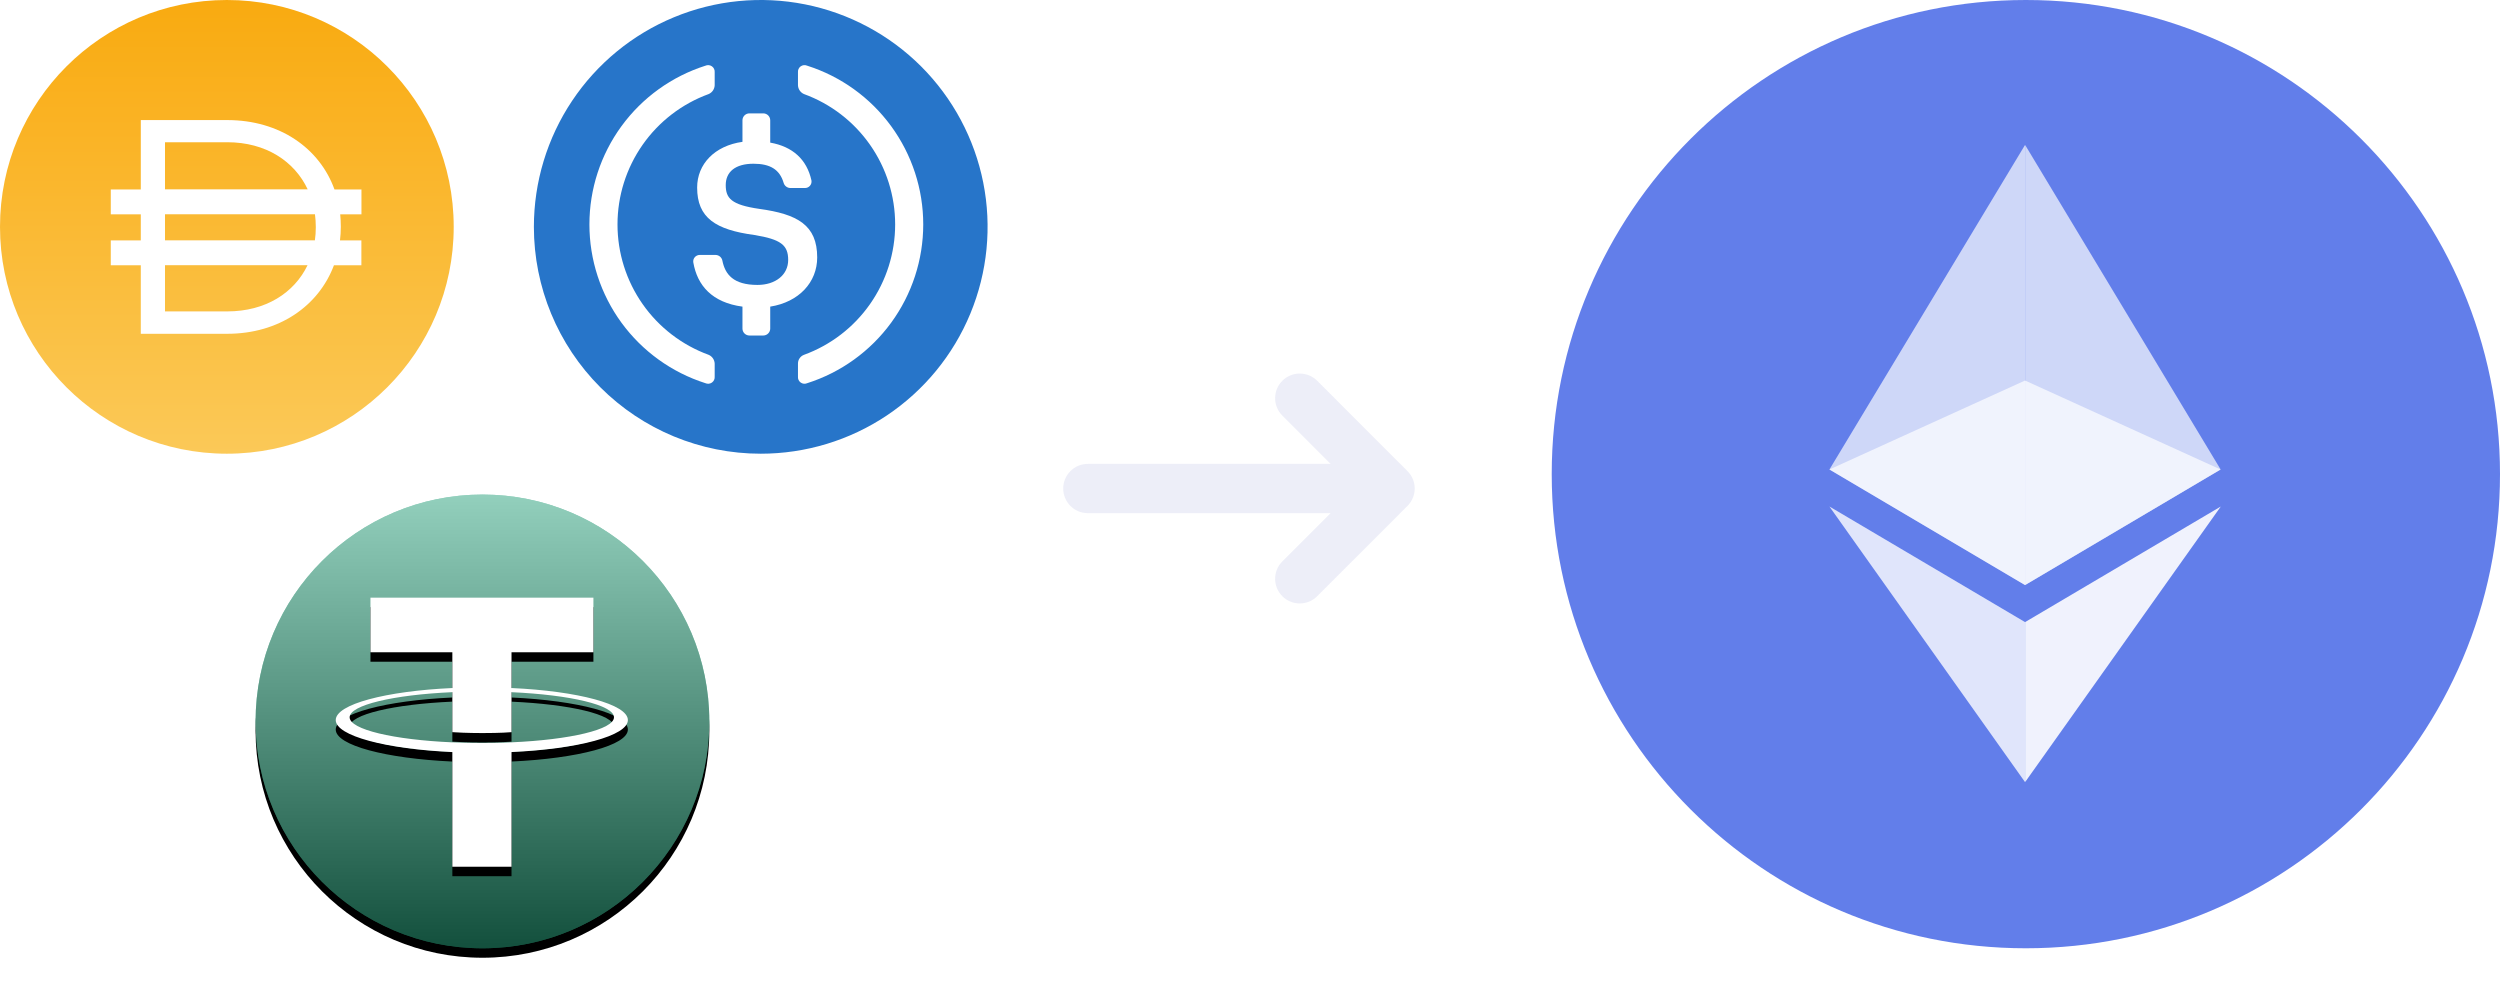 <svg width="132" height="52" viewBox="0 0 132 52" fill="none" xmlns="http://www.w3.org/2000/svg">
<path d="M106.965 50.069C120.792 50.069 132 38.861 132 25.035C132 11.208 120.792 0 106.965 0C93.139 0 81.931 11.208 81.931 25.035C81.931 38.861 93.139 50.069 106.965 50.069Z" fill="#627EEA"/>
<path opacity="0.689" d="M96.595 24.788L106.922 30.889V7.653L96.595 24.788Z" fill="white"/>
<path opacity="0.686" d="M106.926 7.653V30.89L117.249 24.788L106.926 7.653Z" fill="white"/>
<path opacity="0.8" d="M96.594 26.744L106.921 41.294V32.846L96.594 26.744Z" fill="white"/>
<path opacity="0.9" d="M106.926 32.846V41.294L117.257 26.744L106.926 32.846Z" fill="white"/>
<path opacity="0.698" d="M106.922 20.092L96.594 24.789L106.922 30.891L117.245 24.789L106.922 20.092Z" fill="white"/>
<path opacity="0.4" fill-rule="evenodd" clip-rule="evenodd" d="M69.547 20.105C69.039 19.597 68.216 19.597 67.708 20.105C67.2 20.613 67.2 21.436 67.708 21.944L70.256 24.493L57.438 24.493C56.72 24.493 56.138 25.075 56.138 25.793C56.138 26.511 56.72 27.094 57.438 27.094L70.256 27.094L67.708 29.642C67.2 30.15 67.2 30.973 67.708 31.481C68.216 31.989 69.039 31.989 69.547 31.481L74.315 26.713C74.823 26.205 74.823 25.381 74.315 24.874L69.547 20.105Z" fill="#D2D6EF"/>
<path d="M11.978 23.956C18.594 23.956 23.956 18.594 23.956 11.978C23.956 5.363 18.594 0 11.978 0C5.363 0 0 5.363 0 11.978C0 18.594 5.363 23.956 11.978 23.956Z" fill="url(#paint0_linear_1_32)"/>
<path d="M19.081 10.002H17.66C16.877 7.83 14.773 6.34 11.998 6.34H7.434V10.002H5.849V11.315H7.434V12.693H5.849V14.007H7.434V17.624H11.998C14.741 17.624 16.829 16.147 17.632 14.007H19.081V12.693H17.951C17.979 12.461 17.995 12.222 17.995 11.982V11.95C17.995 11.735 17.983 11.523 17.963 11.315H19.085V10.002H19.081ZM8.712 7.51H11.998C14.034 7.51 15.548 8.513 16.246 9.998H8.712V7.51ZM11.998 16.442H8.712V14.003H16.238C15.536 15.464 14.026 16.442 11.998 16.442ZM16.674 12.01C16.674 12.242 16.658 12.469 16.626 12.689H8.712V11.312H16.63C16.658 11.527 16.674 11.751 16.674 11.978V12.01Z" fill="white"/>
<path d="M40.167 23.956C42.536 23.956 44.852 23.254 46.822 21.938C48.791 20.622 50.327 18.751 51.233 16.562C52.14 14.373 52.377 11.965 51.915 9.641C51.453 7.318 50.312 5.184 48.637 3.508C46.962 1.833 44.827 0.692 42.504 0.23C40.18 -0.232 37.772 0.005 35.583 0.912C33.394 1.818 31.523 3.354 30.207 5.324C28.891 7.293 28.189 9.609 28.189 11.978C28.189 15.155 29.451 18.202 31.697 20.448C33.943 22.695 36.99 23.956 40.167 23.956Z" fill="#2775C9"/>
<path d="M43.148 13.593C43.148 11.882 42.107 11.306 40.093 11.029C38.605 10.814 38.319 10.465 38.319 9.771C38.319 9.077 38.823 8.645 39.786 8.645C40.663 8.645 41.169 8.95 41.376 9.656C41.398 9.733 41.445 9.802 41.509 9.85C41.572 9.899 41.65 9.926 41.731 9.927H42.5C42.551 9.928 42.6 9.918 42.646 9.898C42.692 9.877 42.733 9.847 42.766 9.809C42.799 9.771 42.823 9.726 42.837 9.678C42.85 9.629 42.853 9.579 42.845 9.529C42.6 8.412 41.848 7.74 40.668 7.53V6.353C40.668 6.255 40.629 6.162 40.56 6.093C40.492 6.025 40.398 5.986 40.301 5.986H39.568C39.471 5.986 39.378 6.025 39.309 6.093C39.24 6.162 39.202 6.255 39.202 6.353V7.489C37.736 7.694 36.809 8.662 36.809 9.903C36.809 11.508 37.787 12.131 39.83 12.408C41.22 12.635 41.616 12.935 41.616 13.725C41.616 14.514 40.944 15.044 39.996 15.044C38.718 15.044 38.285 14.484 38.141 13.759C38.124 13.675 38.08 13.601 38.014 13.546C37.949 13.492 37.867 13.462 37.782 13.461H36.946C36.896 13.46 36.847 13.471 36.802 13.492C36.756 13.512 36.716 13.543 36.684 13.581C36.651 13.619 36.628 13.663 36.614 13.711C36.601 13.759 36.598 13.81 36.607 13.859C36.819 15.081 37.604 15.975 39.202 16.19V17.348C39.202 17.445 39.24 17.539 39.309 17.607C39.378 17.676 39.471 17.715 39.568 17.715H40.301C40.398 17.715 40.492 17.676 40.56 17.607C40.629 17.539 40.668 17.445 40.668 17.348V16.19C42.183 15.95 43.148 14.905 43.148 13.593Z" fill="white"/>
<path d="M37.42 18.736C36.008 18.221 34.789 17.284 33.927 16.052C33.066 14.82 32.604 13.354 32.604 11.85C32.604 10.347 33.066 8.881 33.927 7.649C34.789 6.417 36.008 5.48 37.42 4.965C37.51 4.925 37.588 4.861 37.644 4.779C37.699 4.697 37.731 4.602 37.735 4.503V3.819C37.741 3.758 37.731 3.697 37.705 3.642C37.68 3.586 37.641 3.538 37.591 3.503C37.542 3.468 37.484 3.446 37.423 3.44C37.363 3.434 37.302 3.444 37.246 3.469C35.468 4.036 33.916 5.153 32.815 6.66C31.714 8.167 31.121 9.984 31.121 11.85C31.121 13.716 31.714 15.534 32.815 17.041C33.916 18.547 35.468 19.665 37.246 20.232C37.302 20.257 37.363 20.267 37.423 20.261C37.484 20.255 37.542 20.233 37.591 20.198C37.641 20.162 37.68 20.115 37.705 20.059C37.731 20.004 37.741 19.943 37.735 19.882V19.198C37.731 19.099 37.699 19.003 37.644 18.922C37.588 18.84 37.51 18.776 37.42 18.736Z" fill="white"/>
<path d="M42.621 3.469C42.566 3.444 42.505 3.434 42.444 3.44C42.384 3.446 42.326 3.468 42.276 3.503C42.227 3.538 42.187 3.586 42.162 3.642C42.137 3.697 42.127 3.758 42.133 3.819V4.503C42.137 4.602 42.168 4.697 42.224 4.779C42.28 4.861 42.357 4.925 42.448 4.965C43.86 5.48 45.079 6.417 45.94 7.649C46.802 8.881 47.264 10.347 47.264 11.85C47.264 13.354 46.802 14.82 45.94 16.052C45.079 17.284 43.86 18.221 42.448 18.736C42.354 18.772 42.274 18.835 42.218 18.918C42.161 19 42.132 19.098 42.133 19.198V19.882C42.127 19.943 42.137 20.004 42.162 20.059C42.187 20.115 42.227 20.162 42.276 20.198C42.326 20.233 42.384 20.255 42.444 20.261C42.505 20.267 42.566 20.257 42.621 20.232C44.399 19.665 45.951 18.547 47.052 17.041C48.153 15.534 48.747 13.716 48.747 11.85C48.747 9.984 48.153 8.167 47.052 6.66C45.951 5.153 44.399 4.036 42.621 3.469Z" fill="white"/>
<g filter="url(#filter0_d_1_32)">
<path d="M25.474 50.069C32.089 50.069 37.452 44.706 37.452 38.091C37.452 31.475 32.089 26.113 25.474 26.113C18.858 26.113 13.495 31.475 13.495 38.091C13.495 44.706 18.858 50.069 25.474 50.069Z" fill="black"/>
</g>
<path d="M25.474 50.069C32.089 50.069 37.452 44.706 37.452 38.091C37.452 31.475 32.089 26.113 25.474 26.113C18.858 26.113 13.495 31.475 13.495 38.091C13.495 44.706 18.858 50.069 25.474 50.069Z" fill="#26A17B"/>
<path style="mix-blend-mode:soft-light" d="M25.474 50.069C32.089 50.069 37.452 44.706 37.452 38.091C37.452 31.475 32.089 26.113 25.474 26.113C18.858 26.113 13.495 31.475 13.495 38.091C13.495 44.706 18.858 50.069 25.474 50.069Z" fill="url(#paint1_linear_1_32)"/>
<g filter="url(#filter1_d_1_32)">
<path d="M27.008 39.195V39.194C26.92 39.2 26.468 39.227 25.457 39.227C24.651 39.227 24.083 39.203 23.884 39.194V39.196C20.779 39.059 18.461 38.519 18.461 37.872C18.461 37.226 20.779 36.685 23.884 36.546V38.658C24.086 38.672 24.668 38.706 25.471 38.706C26.435 38.706 26.918 38.666 27.008 38.658V36.548C30.107 36.686 32.418 37.227 32.418 37.872C32.418 38.519 30.107 39.058 27.008 39.195ZM27.008 36.328V34.439H31.332V31.558H19.56V34.439H23.884V36.328C20.37 36.489 17.727 37.185 17.727 38.019C17.727 38.853 20.37 39.548 23.884 39.71V45.765H27.008V39.709C30.516 39.547 33.152 38.852 33.152 38.019C33.152 37.186 30.516 36.49 27.008 36.328Z" fill="black"/>
</g>
<path d="M27.008 39.195V39.194C26.92 39.2 26.468 39.227 25.457 39.227C24.651 39.227 24.083 39.203 23.884 39.194V39.196C20.779 39.059 18.461 38.519 18.461 37.872C18.461 37.226 20.779 36.685 23.884 36.546V38.658C24.086 38.672 24.668 38.706 25.471 38.706C26.435 38.706 26.918 38.666 27.008 38.658V36.548C30.107 36.686 32.418 37.227 32.418 37.872C32.418 38.519 30.107 39.058 27.008 39.195ZM27.008 36.328V34.439H31.332V31.558H19.56V34.439H23.884V36.328C20.37 36.489 17.727 37.185 17.727 38.019C17.727 38.853 20.37 39.548 23.884 39.71V45.765H27.008V39.709C30.516 39.547 33.152 38.852 33.152 38.019C33.152 37.186 30.516 36.49 27.008 36.328Z" fill="white"/>
<defs>
<filter id="filter0_d_1_32" x="12.494" y="25.612" width="25.959" height="25.959" filterUnits="userSpaceOnUse" color-interpolation-filters="sRGB">
<feFlood flood-opacity="0" result="BackgroundImageFix"/>
<feColorMatrix in="SourceAlpha" type="matrix" values="0 0 0 0 0 0 0 0 0 0 0 0 0 0 0 0 0 0 127 0" result="hardAlpha"/>
<feOffset dy="0.5"/>
<feGaussianBlur stdDeviation="0.5"/>
<feColorMatrix type="matrix" values="0 0 0 0 0 0 0 0 0 0 0 0 0 0 0 0 0 0 0.199 0"/>
<feBlend mode="normal" in2="BackgroundImageFix" result="effect1_dropShadow_1_32"/>
<feBlend mode="normal" in="SourceGraphic" in2="effect1_dropShadow_1_32" result="shape"/>
</filter>
<filter id="filter1_d_1_32" x="16.726" y="31.057" width="17.427" height="16.21" filterUnits="userSpaceOnUse" color-interpolation-filters="sRGB">
<feFlood flood-opacity="0" result="BackgroundImageFix"/>
<feColorMatrix in="SourceAlpha" type="matrix" values="0 0 0 0 0 0 0 0 0 0 0 0 0 0 0 0 0 0 127 0" result="hardAlpha"/>
<feOffset dy="0.5"/>
<feGaussianBlur stdDeviation="0.5"/>
<feColorMatrix type="matrix" values="0 0 0 0 0 0 0 0 0 0 0 0 0 0 0 0 0 0 0.204 0"/>
<feBlend mode="normal" in2="BackgroundImageFix" result="effect1_dropShadow_1_32"/>
<feBlend mode="normal" in="SourceGraphic" in2="effect1_dropShadow_1_32" result="shape"/>
</filter>
<linearGradient id="paint0_linear_1_32" x1="11.978" y1="-3.394" x2="11.978" y2="26.472" gradientUnits="userSpaceOnUse">
<stop stop-color="#F9A606"/>
<stop offset="1" stop-color="#FBCC5F"/>
</linearGradient>
<linearGradient id="paint1_linear_1_32" x1="25.474" y1="26.113" x2="25.474" y2="50.069" gradientUnits="userSpaceOnUse">
<stop stop-color="white" stop-opacity="0.5"/>
<stop offset="1" stop-opacity="0.5"/>
</linearGradient>
</defs>
</svg>
